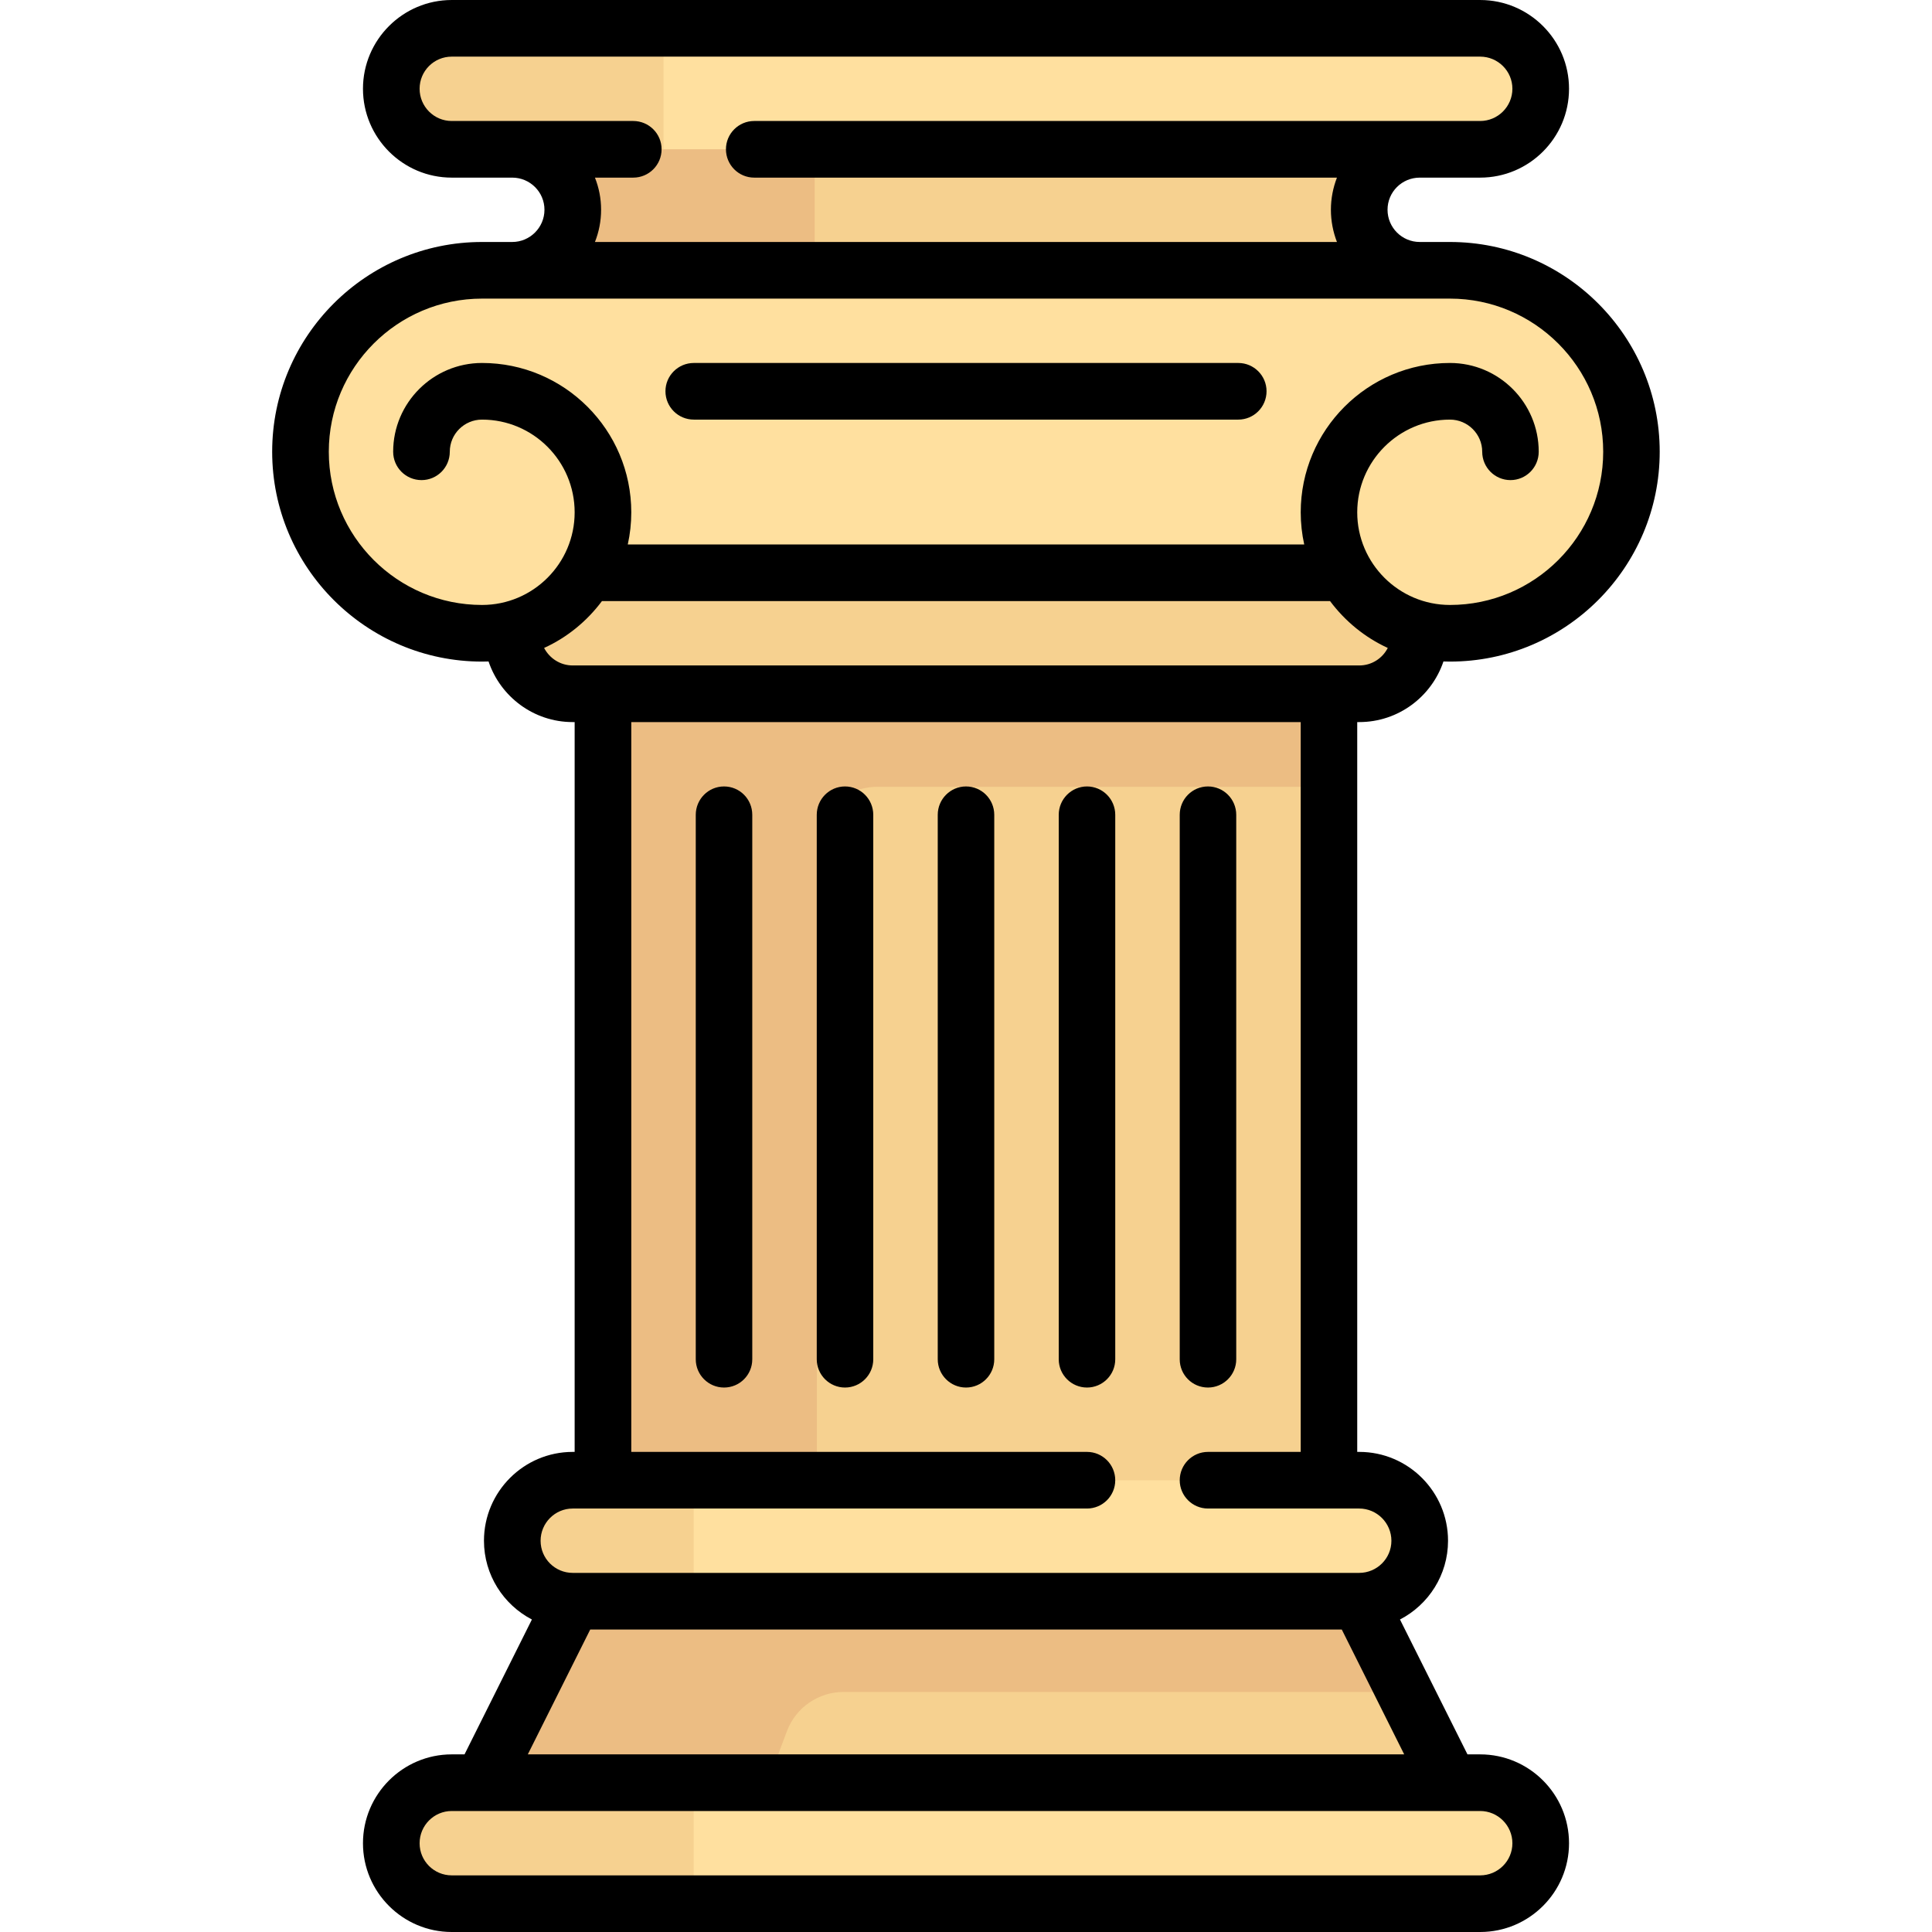 <svg width="16" height="16" viewBox="0 0 16 16" fill="none" xmlns="http://www.w3.org/2000/svg">
<g clip-path="url(#clip0_1746_1538)">
<path d="M11.256 1.737C11.256 1.461 11.481 1.236 11.757 1.236L8 0.986L4.242 1.236C4.519 1.236 4.743 1.461 4.743 1.737C4.743 2.014 4.519 2.238 4.242 2.238L8 2.489L11.757 2.238C11.481 2.238 11.256 2.014 11.256 1.737Z" fill="#F6D190"/>
<path d="M4.743 1.737C4.743 2.014 4.519 2.238 4.242 2.238L6.747 2.405V1.069L4.242 1.236C4.519 1.236 4.743 1.461 4.743 1.737Z" fill="#ECBD83"/>
<path d="M12.008 2.238H3.992C3.162 2.238 2.489 2.911 2.489 3.741C2.489 4.572 3.162 5.245 3.992 5.245C4.362 5.245 4.681 5.042 4.855 4.744H11.145C11.319 5.042 11.638 5.245 12.008 5.245C12.838 5.245 13.511 4.572 13.511 3.741C13.511 2.911 12.838 2.238 12.008 2.238Z" fill="#FFE09F"/>
<path d="M4.994 5.495H11.006V12.76H4.994V5.495Z" fill="#F6D190"/>
<path d="M7.266 6.516H11.006V5.495H4.994V12.76H6.765V7.017C6.765 6.74 6.99 6.516 7.266 6.516Z" fill="#ECBD83"/>
<path d="M12.258 0.234H3.741C3.465 0.234 3.24 0.459 3.24 0.735C3.24 1.012 3.465 1.236 3.741 1.236H12.258C12.535 1.236 12.759 1.012 12.759 0.735C12.759 0.459 12.535 0.234 12.258 0.234Z" fill="#FFE09F"/>
<path d="M11.256 13.01H4.743L3.992 15.014H12.008L11.256 13.01Z" fill="#F6D190"/>
<path d="M6.263 15.014L6.517 14.337C6.59 14.142 6.777 14.012 6.986 14.012H11.632L11.256 13.01H4.743L3.992 15.014H6.263Z" fill="#ECBD83"/>
<path d="M12.258 14.764H3.741C3.465 14.764 3.24 14.988 3.24 15.265C3.24 15.541 3.465 15.766 3.741 15.766H12.258C12.535 15.766 12.759 15.541 12.759 15.265C12.759 14.988 12.535 14.764 12.258 14.764Z" fill="#FFE09F"/>
<path d="M11.256 12.259H4.743C4.466 12.259 4.242 12.483 4.242 12.76C4.242 13.036 4.466 13.261 4.743 13.261H11.256C11.533 13.261 11.757 13.036 11.757 12.76C11.757 12.483 11.533 12.259 11.256 12.259Z" fill="#FFE09F"/>
<path d="M11.145 4.743H4.855C4.722 4.972 4.504 5.141 4.242 5.209V5.245C4.242 5.521 4.467 5.745 4.743 5.745H11.256C11.533 5.745 11.757 5.521 11.757 5.245V5.209C11.496 5.141 11.277 4.972 11.145 4.743Z" fill="#F6D190"/>
<path d="M5.495 0.234H3.741C3.465 0.234 3.24 0.459 3.24 0.735C3.24 1.012 3.465 1.236 3.741 1.236H5.495V0.234Z" fill="#F6D190"/>
<path d="M5.745 12.259H4.743C4.466 12.259 4.242 12.483 4.242 12.76C4.242 13.036 4.467 13.261 4.743 13.261H5.745V12.259Z" fill="#F6D190"/>
<path d="M5.745 14.764H3.741C3.465 14.764 3.24 14.988 3.24 15.265C3.24 15.541 3.465 15.766 3.741 15.766H5.745V14.764Z" fill="#F6D190"/>
<path d="M5.746 3.475H10.255C10.384 3.475 10.489 3.37 10.489 3.24C10.489 3.111 10.384 3.006 10.255 3.006H5.746C5.616 3.006 5.511 3.111 5.511 3.24C5.511 3.37 5.616 3.475 5.746 3.475Z" fill="black"/>
<path d="M11.256 5.98C11.581 5.98 11.856 5.769 11.954 5.478C11.972 5.478 11.99 5.479 12.008 5.479C12.966 5.479 13.745 4.699 13.745 3.741C13.745 2.784 12.966 2.004 12.008 2.004H11.758C11.61 2.004 11.491 1.884 11.491 1.737C11.491 1.59 11.61 1.471 11.758 1.471H12.258C12.664 1.471 12.994 1.141 12.994 0.735C12.994 0.33 12.664 6.10352e-05 12.258 6.10352e-05H3.741C3.336 6.10352e-05 3.006 0.33 3.006 0.735C3.006 1.141 3.336 1.471 3.741 1.471H4.242C4.389 1.471 4.509 1.59 4.509 1.737C4.509 1.884 4.389 2.004 4.242 2.004H3.992C3.034 2.004 2.254 2.783 2.254 3.741C2.254 4.699 3.034 5.479 3.992 5.479C4.01 5.479 4.028 5.478 4.046 5.478C4.144 5.769 4.419 5.98 4.743 5.98H4.759V12.024H4.743C4.338 12.024 4.008 12.354 4.008 12.76C4.008 13.043 4.17 13.29 4.405 13.412L3.847 14.529H3.741C3.336 14.529 3.006 14.859 3.006 15.265C3.006 15.67 3.336 16 3.741 16H12.258C12.664 16 12.994 15.67 12.994 15.265C12.994 14.859 12.664 14.529 12.258 14.529H12.153L11.594 13.412C11.83 13.29 11.992 13.043 11.992 12.76C11.992 12.354 11.662 12.024 11.257 12.024H11.24V5.98H11.256ZM3.741 1.002C3.594 1.002 3.475 0.882 3.475 0.735C3.475 0.588 3.594 0.469 3.741 0.469H12.258C12.405 0.469 12.525 0.588 12.525 0.735C12.525 0.882 12.405 1.002 12.258 1.002H6.246C6.117 1.002 6.012 1.107 6.012 1.236C6.012 1.366 6.117 1.471 6.246 1.471H11.072C11.04 1.554 11.022 1.643 11.022 1.737C11.022 1.831 11.04 1.921 11.072 2.004H4.927C4.96 1.921 4.978 1.831 4.978 1.737C4.978 1.643 4.96 1.554 4.927 1.471H5.244C5.374 1.471 5.479 1.366 5.479 1.236C5.479 1.107 5.374 1.002 5.244 1.002H3.741ZM3.992 5.01C3.292 5.01 2.723 4.441 2.723 3.741C2.723 3.042 3.292 2.473 3.992 2.473H12.008C12.707 2.473 13.277 3.042 13.277 3.741C13.277 4.441 12.708 5.01 12.008 5.01C11.585 5.01 11.24 4.666 11.24 4.243C11.24 3.819 11.585 3.475 12.008 3.475C12.155 3.475 12.275 3.595 12.275 3.741C12.275 3.871 12.38 3.976 12.509 3.976C12.638 3.976 12.743 3.871 12.743 3.741C12.743 3.336 12.414 3.006 12.008 3.006C11.326 3.006 10.772 3.561 10.772 4.243C10.772 4.334 10.782 4.423 10.801 4.509H5.199C5.218 4.423 5.228 4.334 5.228 4.243C5.228 3.561 4.674 3.006 3.992 3.006C3.586 3.006 3.256 3.336 3.256 3.741C3.256 3.871 3.361 3.976 3.491 3.976C3.62 3.976 3.725 3.871 3.725 3.741C3.725 3.594 3.845 3.475 3.992 3.475C4.415 3.475 4.759 3.819 4.759 4.243C4.759 4.666 4.415 5.01 3.992 5.01ZM12.258 14.998C12.405 14.998 12.525 15.118 12.525 15.265C12.525 15.412 12.405 15.531 12.258 15.531H3.741C3.594 15.531 3.475 15.412 3.475 15.265C3.475 15.118 3.594 14.998 3.741 14.998H12.258ZM11.629 14.529H4.371L4.888 13.495H11.112L11.629 14.529ZM11.256 12.493C11.403 12.493 11.523 12.613 11.523 12.76C11.523 12.907 11.403 13.026 11.256 13.026H4.743C4.596 13.026 4.477 12.907 4.477 12.76C4.477 12.613 4.596 12.493 4.743 12.493H9.002C9.131 12.493 9.236 12.388 9.236 12.259C9.236 12.129 9.131 12.024 9.002 12.024H5.228V5.98H10.772V12.024H10.004C9.875 12.024 9.77 12.129 9.77 12.259C9.77 12.388 9.875 12.493 10.004 12.493H11.256ZM4.743 5.511C4.64 5.511 4.551 5.452 4.506 5.366C4.697 5.279 4.861 5.144 4.985 4.978H11.015C11.139 5.144 11.303 5.279 11.493 5.366C11.449 5.452 11.36 5.511 11.257 5.511H4.743Z" fill="black"/>
<path d="M8 11.491C8.129 11.491 8.234 11.386 8.234 11.257V6.748C8.234 6.618 8.129 6.513 8 6.513C7.871 6.513 7.766 6.618 7.766 6.748V11.257C7.766 11.386 7.871 11.491 8 11.491Z" fill="black"/>
<path d="M9.002 11.491C9.131 11.491 9.236 11.386 9.236 11.257V6.748C9.236 6.618 9.131 6.513 9.002 6.513C8.873 6.513 8.768 6.618 8.768 6.748V11.257C8.768 11.386 8.873 11.491 9.002 11.491Z" fill="black"/>
<path d="M10.004 11.491C10.133 11.491 10.238 11.386 10.238 11.257V6.748C10.238 6.618 10.133 6.513 10.004 6.513C9.874 6.513 9.77 6.618 9.77 6.748V11.257C9.77 11.386 9.874 11.491 10.004 11.491Z" fill="black"/>
<path d="M6.998 11.491C7.127 11.491 7.232 11.386 7.232 11.257V6.748C7.232 6.618 7.127 6.513 6.998 6.513C6.869 6.513 6.764 6.618 6.764 6.748V11.257C6.764 11.386 6.869 11.491 6.998 11.491Z" fill="black"/>
<path d="M5.996 11.491C6.126 11.491 6.23 11.386 6.23 11.257V6.748C6.23 6.618 6.126 6.513 5.996 6.513C5.867 6.513 5.762 6.618 5.762 6.748V11.257C5.762 11.386 5.867 11.491 5.996 11.491Z" fill="black"/>
</g>
<defs>
<clipPath id="clip0_1746_1538">
<rect width="16" height="16" fill="white"/>
</clipPath>
</defs>
</svg>
